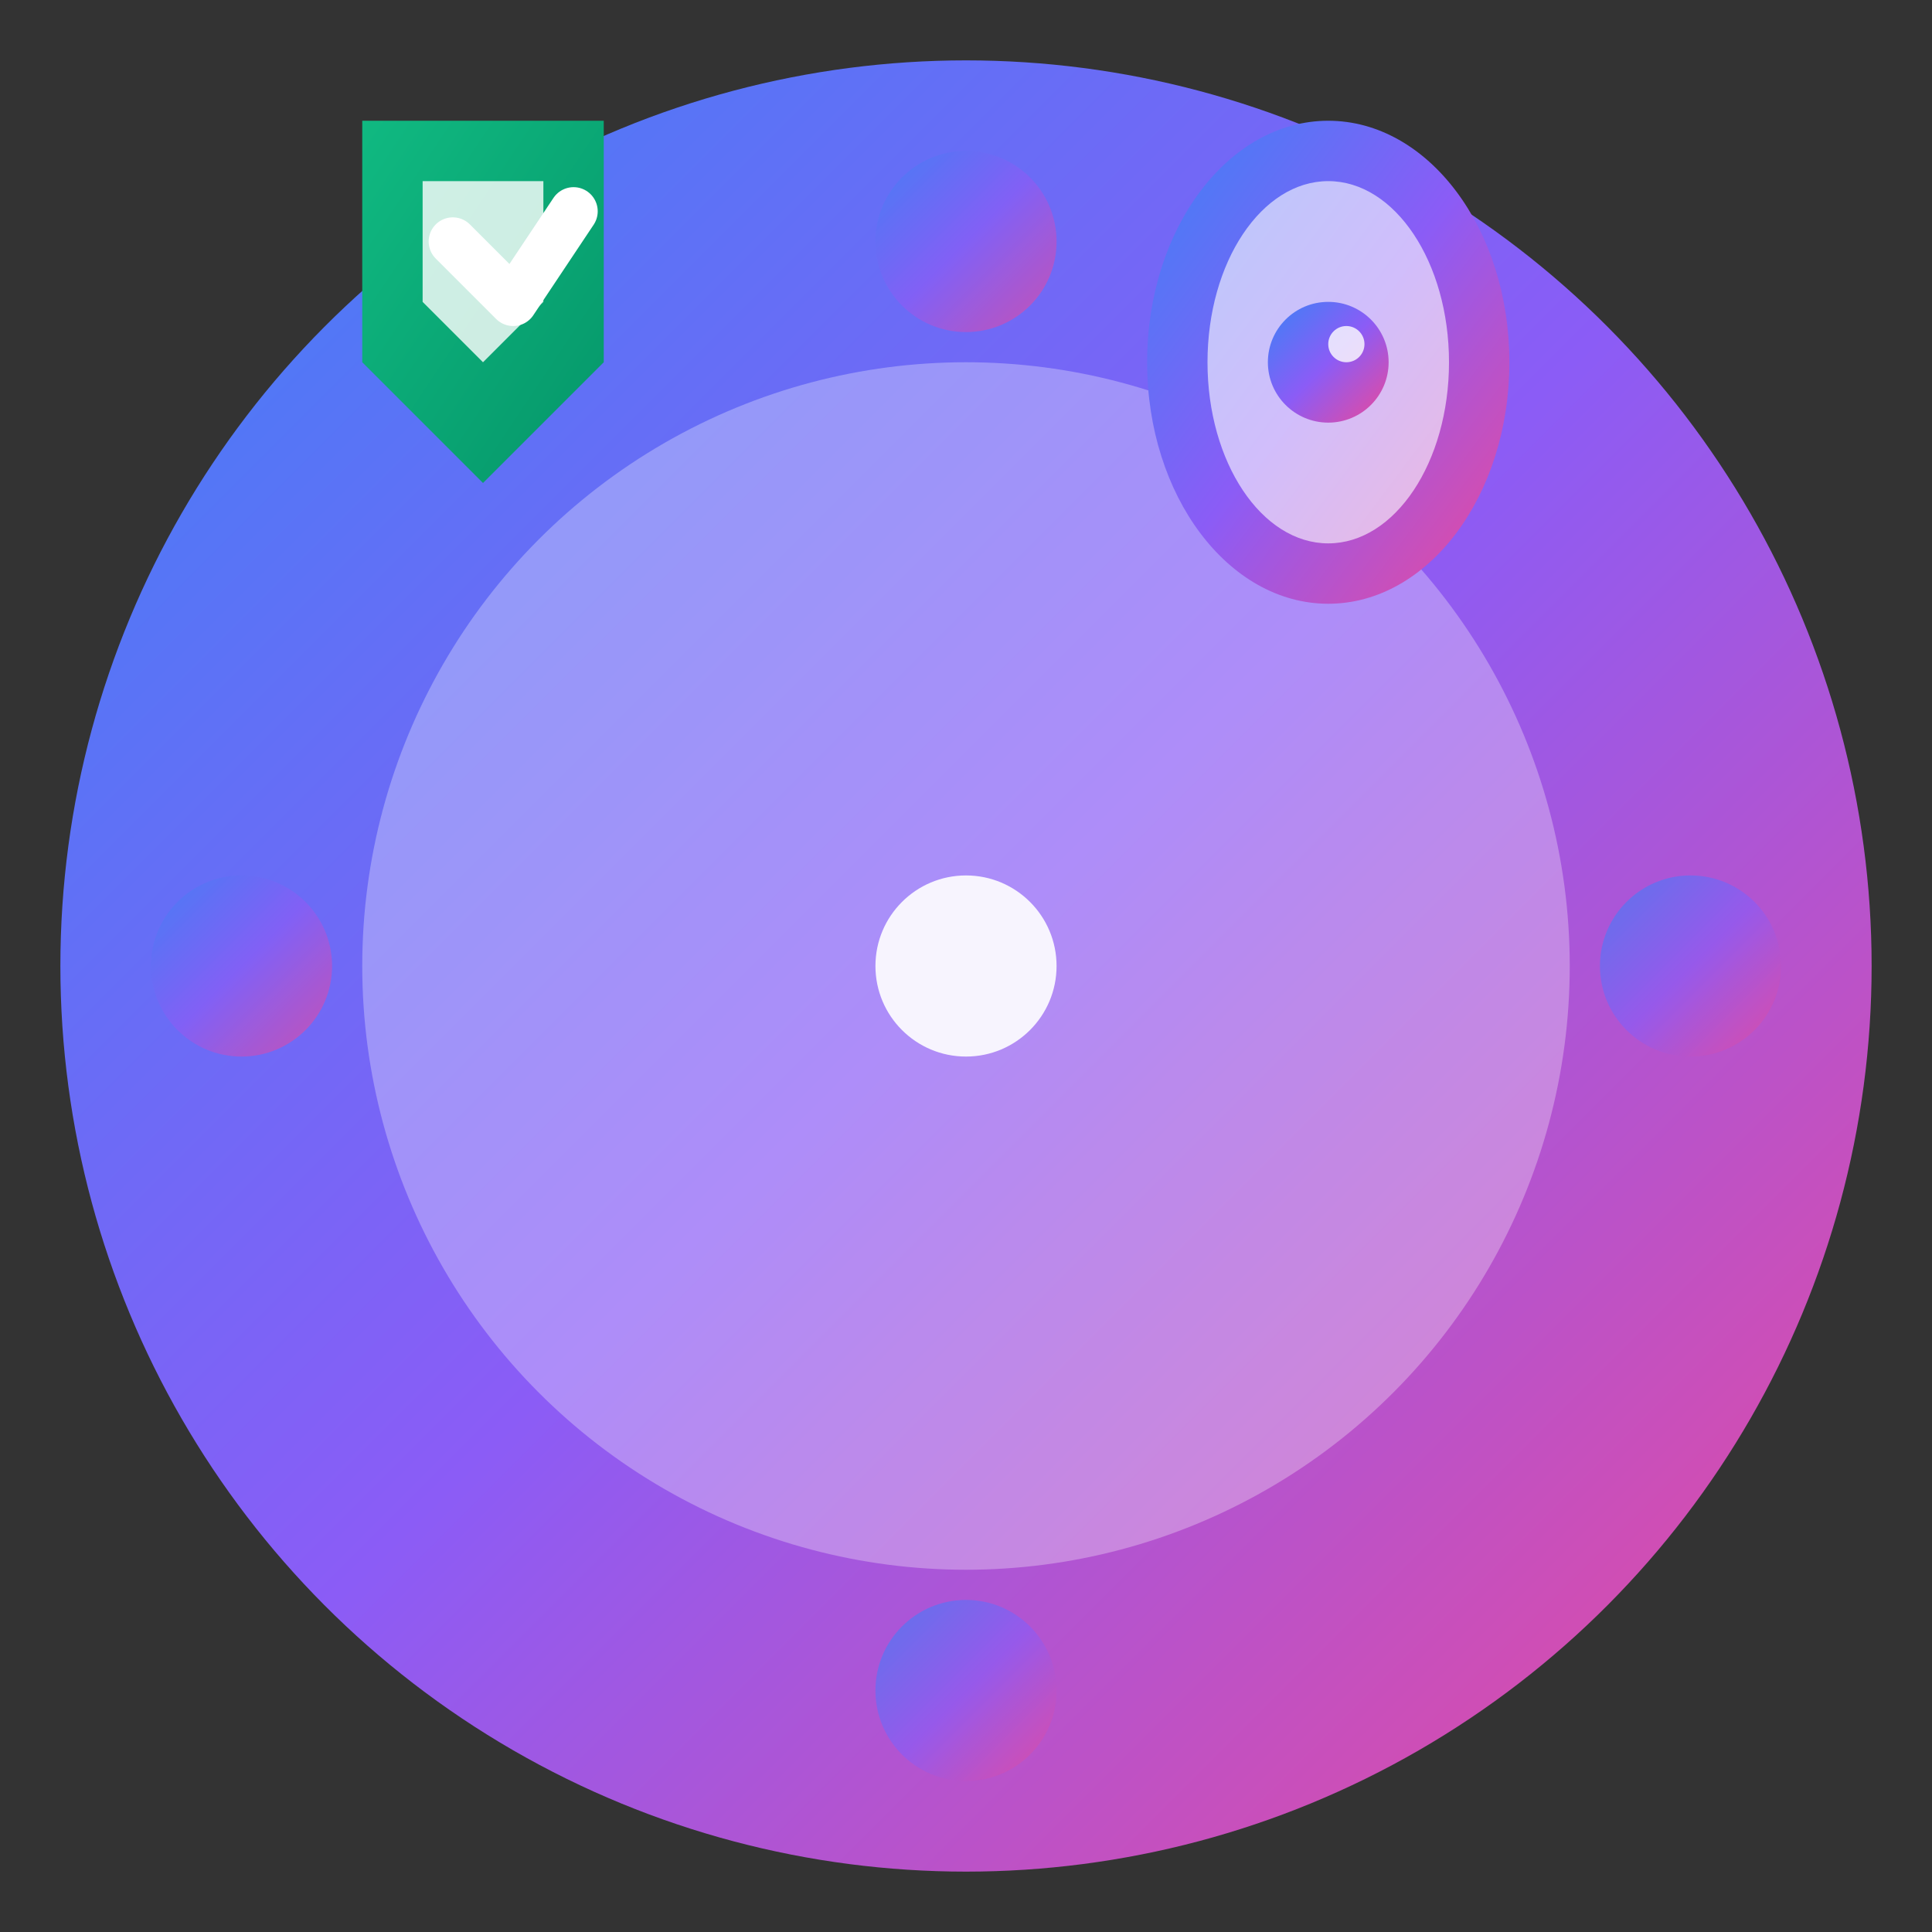 <svg width="32" height="32" viewBox="0 0 32 32" fill="none" xmlns="http://www.w3.org/2000/svg">
  <rect x="0" y="0" width="32" height="32" fill="#333333" stroke="none"/>
  <defs>
    <linearGradient id="faviconGradient" x1="0%" y1="0%" x2="100%" y2="100%">
      <stop offset="0%" style="stop-color:#3B82F6" />
      <stop offset="50%" style="stop-color:#8B5CF6" />
      <stop offset="100%" style="stop-color:#EC4899" />
    </linearGradient>
    
    <linearGradient id="accentGradient" x1="0%" y1="0%" x2="100%" y2="100%">
      <stop offset="0%" style="stop-color:#10B981" />
      <stop offset="100%" style="stop-color:#059669" />
    </linearGradient>
  </defs>
  
  <!-- Background Circle -->
  <circle cx="16" cy="16" r="15" fill="url(#faviconGradient)"/>
  
  <!-- Inner Glow -->
  <circle cx="16" cy="16" r="10" fill="#FFFFFF" opacity="0.3"/>
  
  <!-- Verification Shield (V) - Top Left -->
  <path d="M6 6 L6 2 L10 2 L10 6 L8 8 Z" fill="url(#accentGradient)"/>
  <path d="M7 3 L7 5 L8 6 L9 5 L9 3 Z" fill="#FFFFFF" opacity="0.8"/>
  
  <!-- Checkmark -->
  <path d="M7.5 4 L8.5 5 L9.5 3.5" stroke="#FFFFFF" stroke-width="0.8" stroke-linecap="round" stroke-linejoin="round" fill="none"/>
  
  <!-- Prediction Eye (P) - Top Right -->
  <ellipse cx="22" cy="6" rx="3" ry="4" fill="url(#faviconGradient)"/>
  <ellipse cx="22" cy="6" rx="2" ry="3" fill="#FFFFFF" opacity="0.6"/>
  <circle cx="22" cy="6" r="1" fill="url(#faviconGradient)"/>
  <circle cx="22.3" cy="5.7" r="0.3" fill="#FFFFFF" opacity="0.8"/>
  
  <!-- Oracle Nodes -->
  <circle cx="4" cy="16" r="1.5" fill="url(#faviconGradient)" opacity="0.7"/>
  <circle cx="28" cy="16" r="1.5" fill="url(#faviconGradient)" opacity="0.7"/>
  <circle cx="16" cy="4" r="1.5" fill="url(#faviconGradient)" opacity="0.7"/>
  <circle cx="16" cy="28" r="1.5" fill="url(#faviconGradient)" opacity="0.7"/>
  
  <!-- Central Dot -->
  <circle cx="16" cy="16" r="1.5" fill="#FFFFFF" opacity="0.9"/>
</svg>
